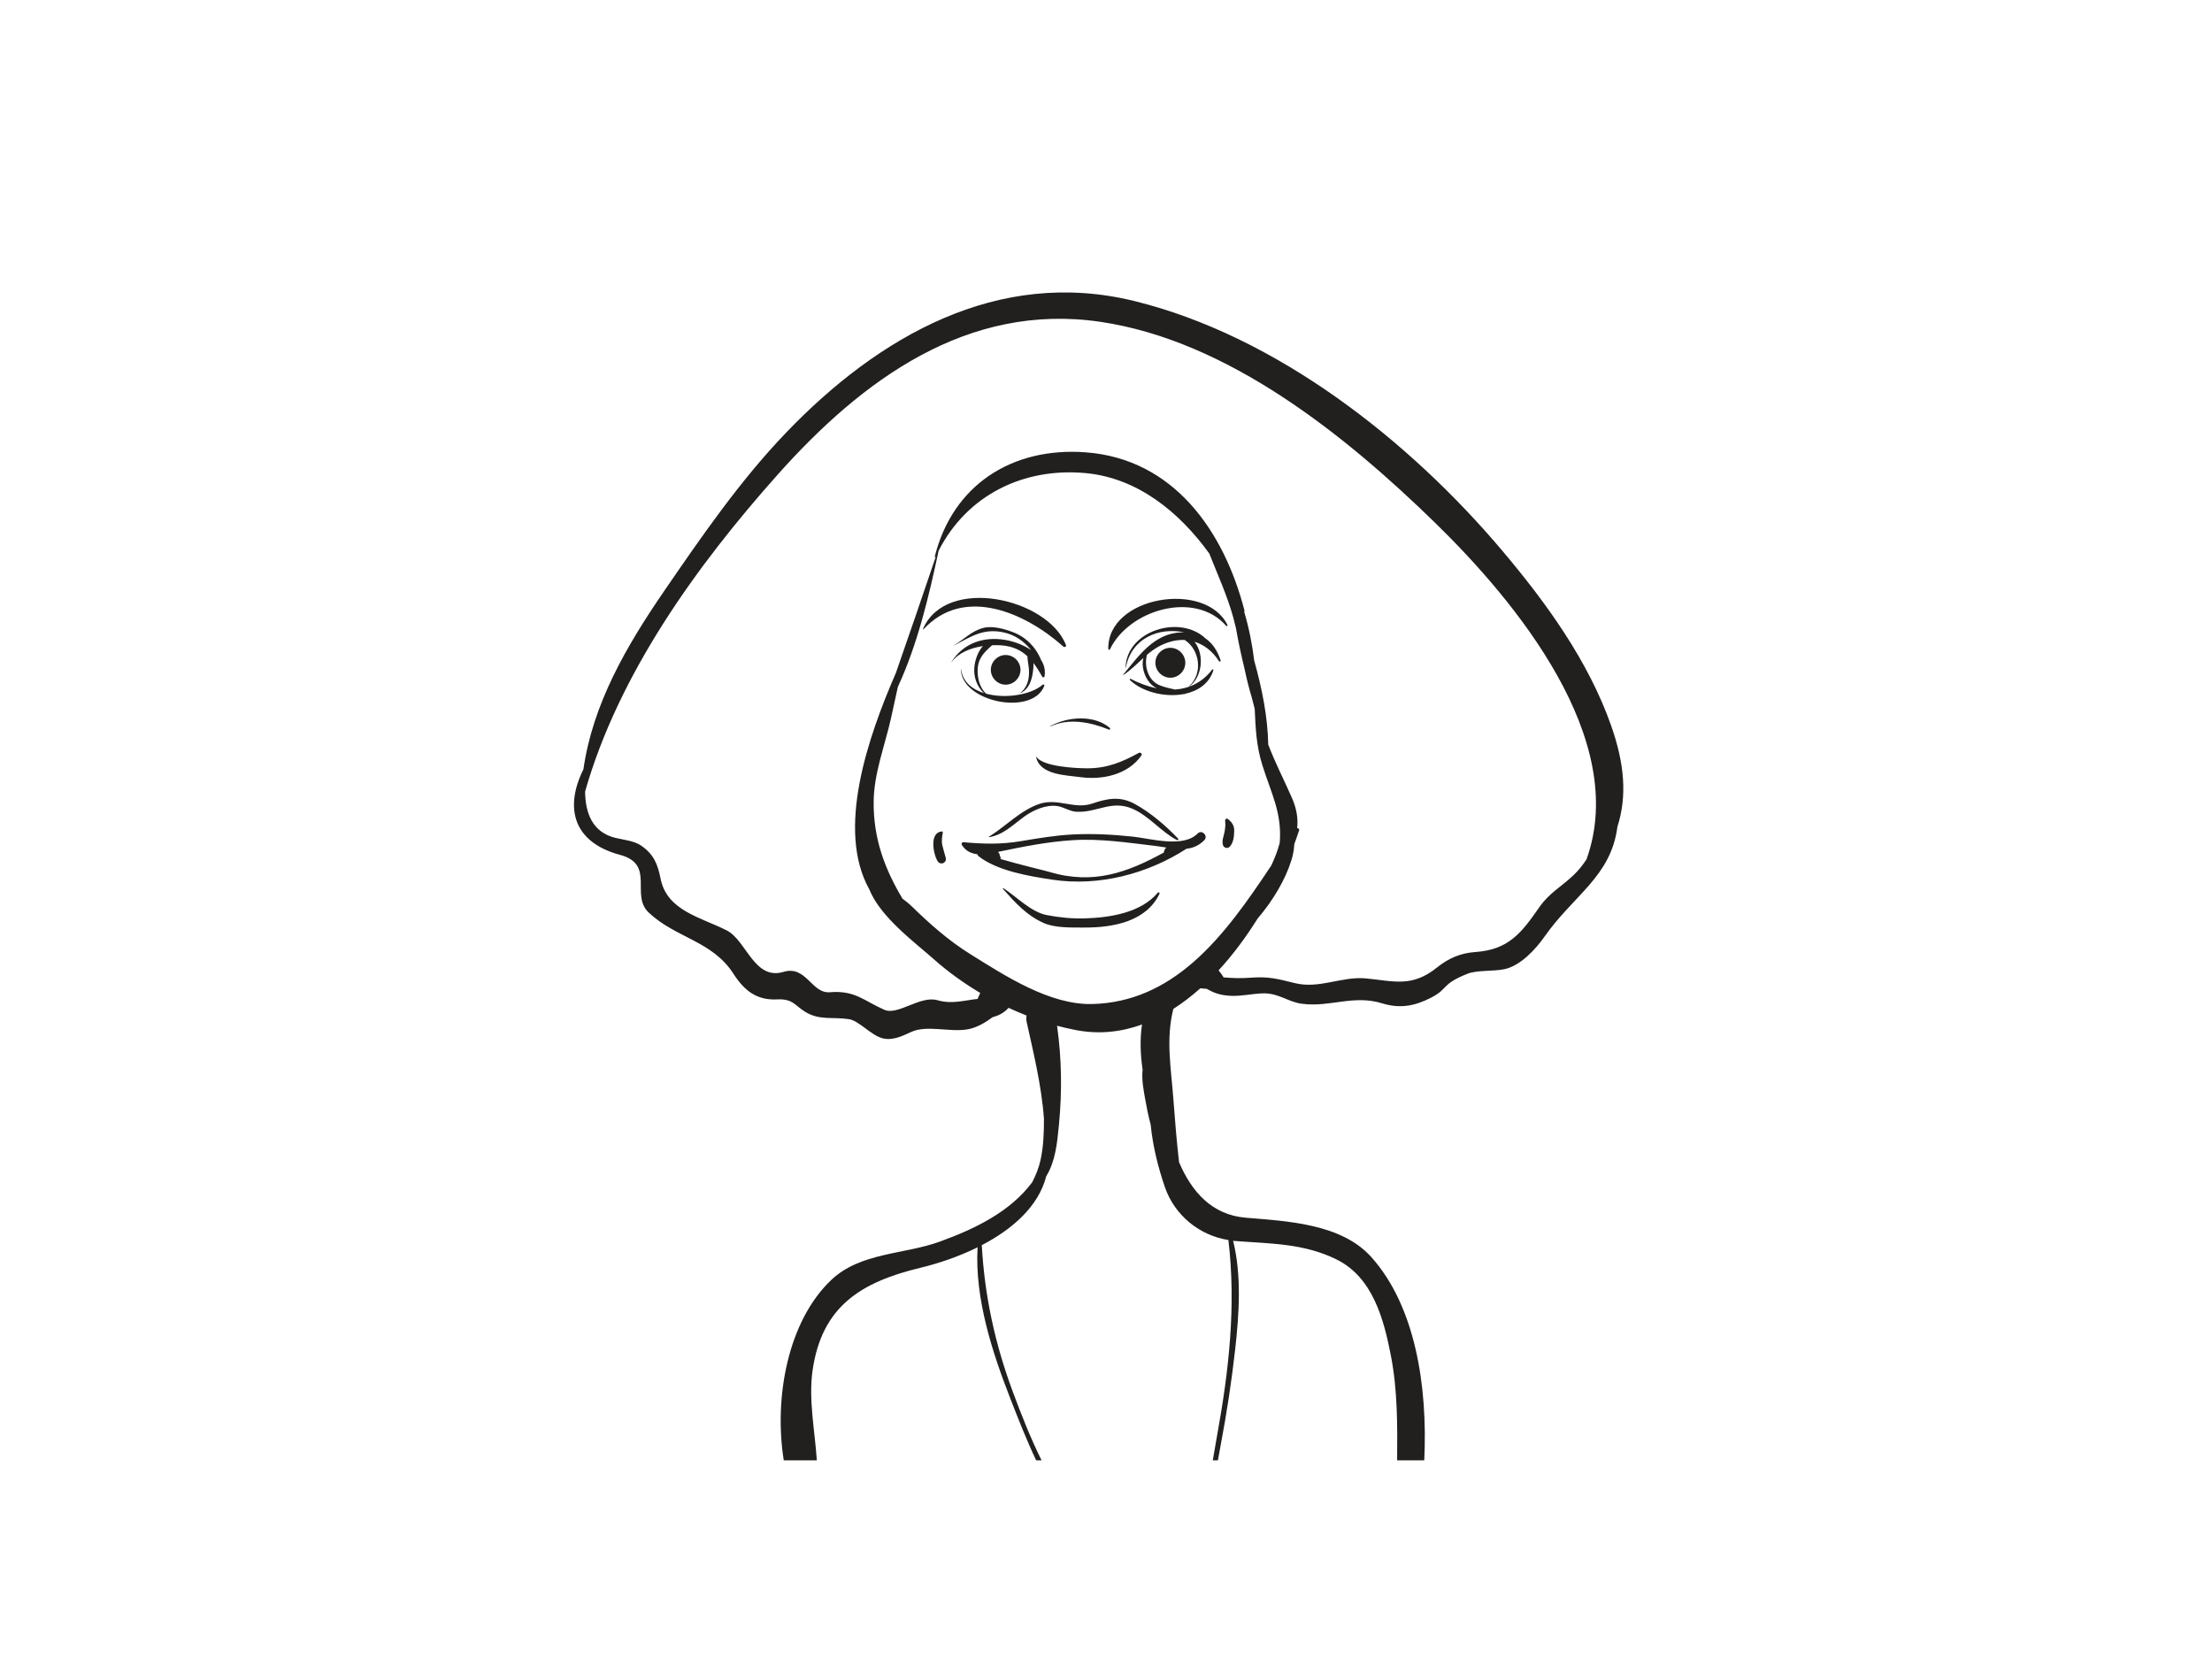<?xml version="1.0" encoding="utf-8"?>
<!-- Generator: Adobe Illustrator 17.0.0, SVG Export Plug-In . SVG Version: 6.00 Build 0)  -->
<!DOCTYPE svg PUBLIC "-//W3C//DTD SVG 1.1//EN" "http://www.w3.org/Graphics/SVG/1.1/DTD/svg11.dtd">
<svg version="1.1" id="Layer_1" xmlns="http://www.w3.org/2000/svg" xmlns:xlink="http://www.w3.org/1999/xlink" x="0px" y="0px"
	 width="800px" height="600px" viewBox="0 0 800 600" enable-background="new 0 0 800 600" xml:space="preserve">
<g>
	<path fill="#221F1F" d="M293.872,495.693c3.333-23.422,17.76-32.074,39.157-37.223c6.399-1.542,13.668-3.974,20.521-7.366
		c-1.056,18.494,5.325,38.047,11.933,54.928c2.884,7.365,5.823,14.873,9.255,22.112h1.956c-3.958-7.987-7.264-16.341-10.44-24.902
		c-6.421-17.308-10.16-34.559-11.18-52.91c10.923-5.693,20.493-13.898,23.311-24.931c3.329-5.42,3.944-11.932,4.586-18.518
		c1.174-12.074,1.014-23.965-0.673-35.905c2.312,0.618,4.631,1.153,6.946,1.59c8.358,1.578,16.316,0.655,23.779-2.043
		c-0.794,5.353-0.593,10.844,0.215,16.374c-0.402,3.534,0.37,7.45,0.927,10.605c0.492,2.789,1.128,6.042,1.999,9.268
		c0.749,7.903,2.82,15.824,5.123,22.532c3.496,10.182,12.431,17.51,22.983,19.168c2.814,23.895,0.198,47.045-4.098,70.73
		c-0.491,2.711-0.986,5.748-1.552,8.94h1.854c0.36-1.986,0.69-3.865,1.013-5.568c2.186-11.545,3.969-23.176,5.262-34.855
		c1.399-12.613,2.338-26.454-0.779-38.989c0.183,0.02,0.357,0.07,0.543,0.083c12.932,0.999,25.04,0.805,36.952,6.728
		c13.106,6.515,17.07,21.804,19.596,34.893c2.408,12.471,2.334,25.102,2.227,37.708h9.811c1.292-26.851-3.254-55.791-19.157-73.512
		c-10.87-12.113-30.497-12.984-45.438-14.227c-12.186-1.016-19.565-9.419-24.09-20.098c-0.875-7.684-1.498-15.414-2.07-23.043
		c-0.823-11.003-2.755-21.486,0.01-32.377c3.399-2.166,6.661-4.68,9.776-7.465c0.779,0.137,1.511,0.148,2.256,0.185
		c2.465,1.413,4.693,2.335,8.679,2.55c3.666,0.197,7.711-0.742,11.394-0.886c5.983-0.232,9.155,3.083,14.465,3.769
		c10.202,1.315,18.537-3.373,28.918-0.171c6.42,1.98,11.75,1.016,17.603-1.979c6.573-3.363,3.563-4.784,13.181-8.679
		c3.552-1.438,9.566-0.818,13.626-1.728c5.7-1.278,11.136-7.161,14.324-11.714c10.518-15.024,24.075-21.772,26.377-39.743
		c3.606-11.218,2.513-22.992-2.24-36.525c-8.231-23.441-23.503-44.508-39.386-63.318c-33.715-39.936-81.685-77.68-133.089-90.309
		c-49.432-12.145-92.679,12.956-125.919,47.578c-16.632,17.323-30.656,37.671-44.198,57.418
		c-13.585,19.811-25.72,40.688-29.126,64.366c-7.023,14.189-3.481,26.446,13.235,30.936c12.924,3.471,3.638,14.468,10.357,20.846
		c9.666,9.18,22.971,10.23,30.609,22.067c3.998,6.202,8.421,9.758,15.98,9.368c5.481-0.283,6.353,2.203,9.918,4.422
		c5.317,3.316,10.065,1.795,16.022,2.737c3.46,0.549,7.928,5.767,11.897,6.858c3.75,1.032,7.349-0.786,10.6-2.279
		c5.621-2.576,14.185,0.264,20.525-0.949c3.187-0.608,6.137-2.368,8.824-4.341c0.575-0.157,1.118-0.343,1.582-0.515
		c1.557-0.577,3.079-1.601,4.228-2.888c2.144,0.999,4.307,1.926,6.497,2.785c-0.146,0.708-0.15,1.486,0.034,2.33
		c2.153,9.858,5.373,22.658,6.254,35.012c0.004,4.871-0.142,9.743-1.179,14.659c-0.618,2.936-1.708,5.667-3.061,8.288
		c-8.024,10.739-20.691,16.855-33.501,21.504c-12.803,4.647-28.632,3.868-39.145,13.806c-15.615,14.767-20.868,42.29-17.216,65.265
		h11.959C294.696,517.363,292.377,506.193,293.872,495.693z M354.182,359.807c-0.193,0.454-0.414,0.953-0.623,1.473
		c-4.676,0.463-9.232,1.989-14.493,0.466c-6.26-1.812-14.324,5.611-19.219,3.462c-7.6-3.337-10.564-7.104-19.764-6.352
		c-6.579,0.538-8.497-9.844-16.726-7.362c-10.574,3.19-13.43-11.39-20.501-14.983c-9.43-4.792-21.602-7.105-23.932-18.665
		c-1.11-5.51-2.537-8.917-7.105-12.059c-2.428-1.669-6.223-2.056-9.021-2.703c-8.73-2.017-11.098-9.253-11.193-16.807
		c12.135-42.626,40.418-81.785,69.541-114.503c30.538-34.308,68.702-62.512,116.921-55.367c46.17,6.84,88.682,41.176,121.068,72.773
		c29.052,28.342,70.26,78.165,54.649,121.615c-1.318,2.008-2.818,3.92-4.642,5.666c-4.453,4.262-8.808,6.436-12.434,11.658
		c-6.468,9.314-11.092,15.362-23.14,16.196c-5.333,0.368-9.704,2.257-13.828,5.573c-9.06,7.287-15.523,4.966-25.604,3.979
		c-8.974-0.875-16.878,3.92-25.928,1.671c-6.153-1.53-9.443-2.439-15.986-1.936c-3.463,0.265-6.628,0.155-9.773-0.126
		c-0.046-0.112-0.055-0.227-0.129-0.343c-0.498-0.764-1.04-1.483-1.602-2.201c5.262-5.711,9.993-12.116,14.119-18.727
		c5.481-6.418,10.001-13.94,12.258-21.208c0.602-1.939,0.9-3.839,1.002-5.71c0.629-1.702,1.22-3.377,1.741-5
		c0.167-0.52-0.297-0.82-0.718-0.756c0.422-3.533-0.212-7.184-1.895-11.01c-2.838-6.45-6.044-12.648-8.551-19.231
		c-0.192-10.142-2.276-20.355-5.078-30.388c-0.71-5.849-1.898-11.867-3.624-17.649c0.096-0.105,0.16-0.235,0.119-0.391
		c-7.378-28.662-25.525-54.936-57.516-57.278c-26.554-1.944-48.032,11.788-54.526,37.793c-0.036,0.146,0.186,0.253,0.253,0.108
		c0.083-0.183,0.182-0.349,0.265-0.528c-4.763,14.153-9.638,28.262-14.54,42.364c-10.123,23.27-21.706,56.718-9.632,78.327
		c3.999,10.049,16.568,19.248,23.269,25.211c5.083,4.524,10.791,8.645,16.861,12.257
		C354.405,359.346,354.279,359.577,354.182,359.807z M350.939,345.084c-7.734-4.815-14.528-10.796-21.021-17.134
		c-1.133-1.106-2.327-2.055-3.533-2.955c-6.351-10.641-10.552-21.62-10.415-35.124c0.105-10.171,3.995-20.006,6.203-29.815
		c0.872-3.868,1.686-7.755,2.553-11.628c7.179-15.585,11.162-32.553,14.751-49.281c10.313-20.131,30.69-30.108,53.1-28.05
		c18.725,1.718,33.891,14.003,44.79,29.109c3.019,7.667,6.447,15.072,8.656,23.11c0.342,1.24,0.658,2.488,0.956,3.743
		c0.854,4.967,1.933,9.922,3.131,14.863c0.725,3.41,1.539,6.79,2.547,10.108c0.375,1.447,0.751,2.892,1.125,4.337
		c0.305,6.734,0.551,13.28,2.721,20.218c3.294,10.528,7.194,17.33,6.328,28.269c-0.757,2.791-1.799,5.537-3.065,8.188
		c-8.284,12.442-17.2,25.369-28.236,34.977c-0.153,0.12-0.304,0.237-0.443,0.377c-9.925,8.516-21.554,14.343-35.98,14.724
		C379.685,363.526,363.538,352.929,350.939,345.084z"/>
	<path fill="#221F1F" d="M401.425,234.845c6.78-14.233,30.666-21.49,42.073-8.477c0.217,0.248,0.563-0.067,0.432-0.335
		c-7.987-16.244-43.45-10.389-43.103,8.649C400.833,234.982,401.281,235.146,401.425,234.845z"/>
	<path fill="#221F1F" d="M384.578,233.857c0.387,0.347,1.183,0.016,0.958-0.558c-6.667-17.031-43.352-25.193-51.705-5.864
		c-0.049,0.112,0.085,0.242,0.18,0.139C348.782,211.617,371.111,221.772,384.578,233.857z"/>
	<path fill="#221F1F" d="M429.085,306.979c2.309-0.268,4.488-1.117,6.457-3.105c1.549-1.565-0.87-3.99-2.417-2.414
		c-5.208,5.298-16.981,1.81-23.408,1.121c-7.243-0.771-14.436-1.154-21.717-0.788c-6.229,0.315-12.451,1.356-18.594,2.393
		c-7.388,1.251-13.664,1.072-21.011,0.402c-0.485-0.044-0.774,0.566-0.544,0.949c1.298,2.167,3.274,3.112,5.47,3.385
		c0.081,0.048,0.16,0.094,0.243,0.144c0.046,0.226,0.148,0.439,0.319,0.573c6.806,5.369,18.441,7.265,26.802,8.521
		C397.351,320.658,414.907,316.114,429.085,306.979z M361.805,310.669c0.127-0.223,0.185-0.484,0.027-0.74
		c-0.071-0.115-0.162-0.245-0.25-0.373c0.025-0.368-0.064-0.745-0.317-1.04c-0.116-0.134-0.193-0.29-0.293-0.432
		c8.973-1.862,17.808-3.654,27.029-4.226c9.967-0.622,19.911,0.905,29.776,2.075c1.369,0.163,2.736,0.392,4.092,0.604
		c-0.595,0.381-0.898,1.054-0.926,1.78c-12.938,7.092-25.4,11.791-41.234,7.071C377.906,314.85,368.505,312.65,361.805,310.669z"/>
	<path fill="#221F1F" d="M418.759,322.829c-6.196,7.405-17.536,9.059-26.591,9.321c-4.544,0.129-9.121-0.342-13.579-1.199
		c-5.718-1.103-10.919-6.613-15.646-9.704c-0.163-0.102-0.314,0.123-0.195,0.253c4.413,4.944,8.497,9.536,14.646,12.29
		c4.229,1.894,10.277,1.648,14.775,1.667c10.284,0.048,22.325-2.101,27.168-12.183C419.504,322.921,419.043,322.489,418.759,322.829
		z"/>
	<path fill="#221F1F" d="M357.782,302.765c5.089-0.807,8.715-4.61,12.775-7.518c3.181-2.279,7.734-4.301,11.77-3.731
		c2.348,0.332,4.546,1.923,6.91,2.061c7.439,0.429,12.68-4.336,20.224-1.124c6.128,2.609,10.325,8.287,16.19,11.362
		c0.343,0.181,0.693-0.251,0.416-0.54c-4.598-4.772-9.803-9.282-15.629-12.495c-5.403-2.981-10.009-1.995-15.549-0.126
		c-6.293,2.123-12.358-2.086-18.87,0.055c-6.894,2.267-12.25,8.116-18.317,11.87C357.598,302.641,357.67,302.783,357.782,302.765z"
		/>
	<path fill="#221F1F" d="M435.986,230.892c-9.268-8.737-28.55-2.849-28.926,10.596c-0.001,0.053,0.081,0.064,0.09,0.014
		c2.061-10.838,12.067-14.752,21.305-12.781c-0.375-0.008-0.725-0.048-1.117-0.033c-10.003,0.358-15.403,8.455-21.132,15.306
		c-0.048,0.056,0.014,0.153,0.083,0.106c2.689-1.735,4.893-4.01,7.227-6.133c-0.781,3.024,0.328,6.632,2.296,8.973
		c0.7,0.834,1.576,1.481,2.557,1.991c-3.218-0.641-6.427-1.833-9.435-3.406c-0.249-0.13-0.517,0.192-0.305,0.395
		c4.39,4.263,12.608,6.399,19.468,5.103c0.092,0.008,0.192,0.018,0.28,0.026c0.104,0.01,0.175-0.052,0.223-0.133
		c4.707-1.017,8.708-3.683,10.243-8.507c0.098-0.309-0.313-0.42-0.483-0.202c-3.629,4.7-8.355,6.82-13.388,7.178
		c-1.917-0.461-3.865-0.823-5.684-1.598c-4.062-1.735-5.544-6.813-4.487-10.947c1.232-1.05,2.517-2.038,3.955-2.851
		c3.283-1.851,6.586-2.667,9.711-2.533c5.522,3.567,6.673,12.191,1.571,16.714c-0.049,0.042,0.016,0.127,0.07,0.09
		c4.754-3.366,5.552-11.565,1.913-16.159c3.4,1.047,6.464,3.34,8.832,7.003c0.198,0.307,0.73,0.118,0.607-0.257
		C440.276,235.254,438.468,232.597,435.986,230.892z"/>
	<path fill="#221F1F" d="M347.577,241.959c-0.005-0.042-0.068-0.045-0.068,0c0.101,11.963,25.969,17.174,30.183,6.057
		c0.145-0.383-0.375-0.595-0.634-0.368c-4.133,3.64-13.41,5.164-20.481,3.214c-2.198-2.219-3.093-5.406-3-8.608
		c0.123-4.284,2.468-6.415,5.215-8.894c1.103-0.042,2.186-0.045,3.197,0.023c4.241,0.293,7.194,1.731,9.582,3.955
		c0.053,1.611,0.463,3.335,0.556,4.815c0.213,3.336-0.511,6.526-3.315,8.598c-0.011,0.008-0.001,0.027,0.012,0.021
		c2.68-1.138,3.842-3.448,4.457-6.18c0.294-1.299,0.526-3.069,0.491-4.803c1.119,1.47,2.145,3.12,3.158,4.953
		c0.18,0.325,0.771,0.29,0.839-0.111c0.389-2.295-0.171-4.292-1.293-6.002c-1.788-4.56-5.507-8.289-10.22-10.038
		c-3.128-1.164-7.337-2.375-10.696-1.478c-4.272,1.14-6.841,4.08-10.579,6.315c-0.026,0.015-0.003,0.052,0.023,0.04
		c6.099-3.175,10.461-6.289,17.734-4.806c4.342,0.886,7.66,3.29,10.171,6.459c-2.85-1.961-6.42-3.197-9.32-3.686
		c-7.937-1.336-15.206,1.189-19.477,7.952c-0.025,0.038,0.034,0.07,0.06,0.034c2.532-3.396,6.916-5.094,11.303-5.754
		c-1.881,2.063-2.881,5.201-3.095,7.737c-0.302,3.557,0.993,6.974,3.492,9.27C351.507,249.299,348.123,246.517,347.577,241.959z"/>
	<path fill="#221F1F" d="M390.779,281.064c8.02,1.093,17.205-0.925,22.026-7.831c0.416-0.594-0.372-1.252-0.939-0.941
		c-6.124,3.379-11.593,5.603-18.693,5.577c-4.067-0.015-16.003-0.57-18.351-4.159c-0.037-0.057-0.118-0.021-0.105,0.042
		C376.056,280.286,385.472,280.342,390.779,281.064z"/>
	<path fill="#221F1F" d="M379.912,262.732c6.665-3.173,14.661-1.533,21.138,1.147c0.34,0.141,0.629-0.383,0.358-0.614
		c-5.767-4.88-15.378-4.088-21.565-0.65C379.764,262.658,379.833,262.772,379.912,262.732z"/>
	<path fill="#221F1F" d="M363.711,236.889c-2.925,0-5.365,2.44-5.365,5.365c0,2.926,2.441,5.365,5.365,5.365
		c2.924,0,5.365-2.439,5.365-5.365C369.075,239.329,366.635,236.889,363.711,236.889z"/>
	<path fill="#221F1F" d="M423.273,234.288c-2.949,0-5.411,2.462-5.411,5.412c0,2.95,2.462,5.413,5.411,5.413
		c2.948,0,5.412-2.462,5.412-5.413C428.685,236.751,426.221,234.288,423.273,234.288z"/>
	<path fill="#221F1F" d="M340.834,305.818c-0.399-1.712-0.122-3.109,0.146-4.786c0.025-0.153-0.066-0.33-0.245-0.32
		c-4.768,0.231-3.194,8.258-1.622,10.778c0.387,0.624,1.097,0.916,1.813,0.738c0.29-0.074,0.48-0.232,0.707-0.416
		c0.437-0.346,0.548-1.054,0.414-1.561C341.656,308.766,341.182,307.318,340.834,305.818z"/>
	<path fill="#221F1F" d="M443.085,296.878c0.194,1.298,0.023,2.755-0.22,4.041c-0.298,1.571-1.033,3.085-0.577,4.686
		c0.298,1.042,1.66,1.434,2.434,0.643c1.423-1.455,1.62-3.891,1.646-5.846c0.026-1.85-0.919-3.201-2.357-4.236
		C443.507,295.802,443.014,296.401,443.085,296.878z"/>
</g>
</svg>

